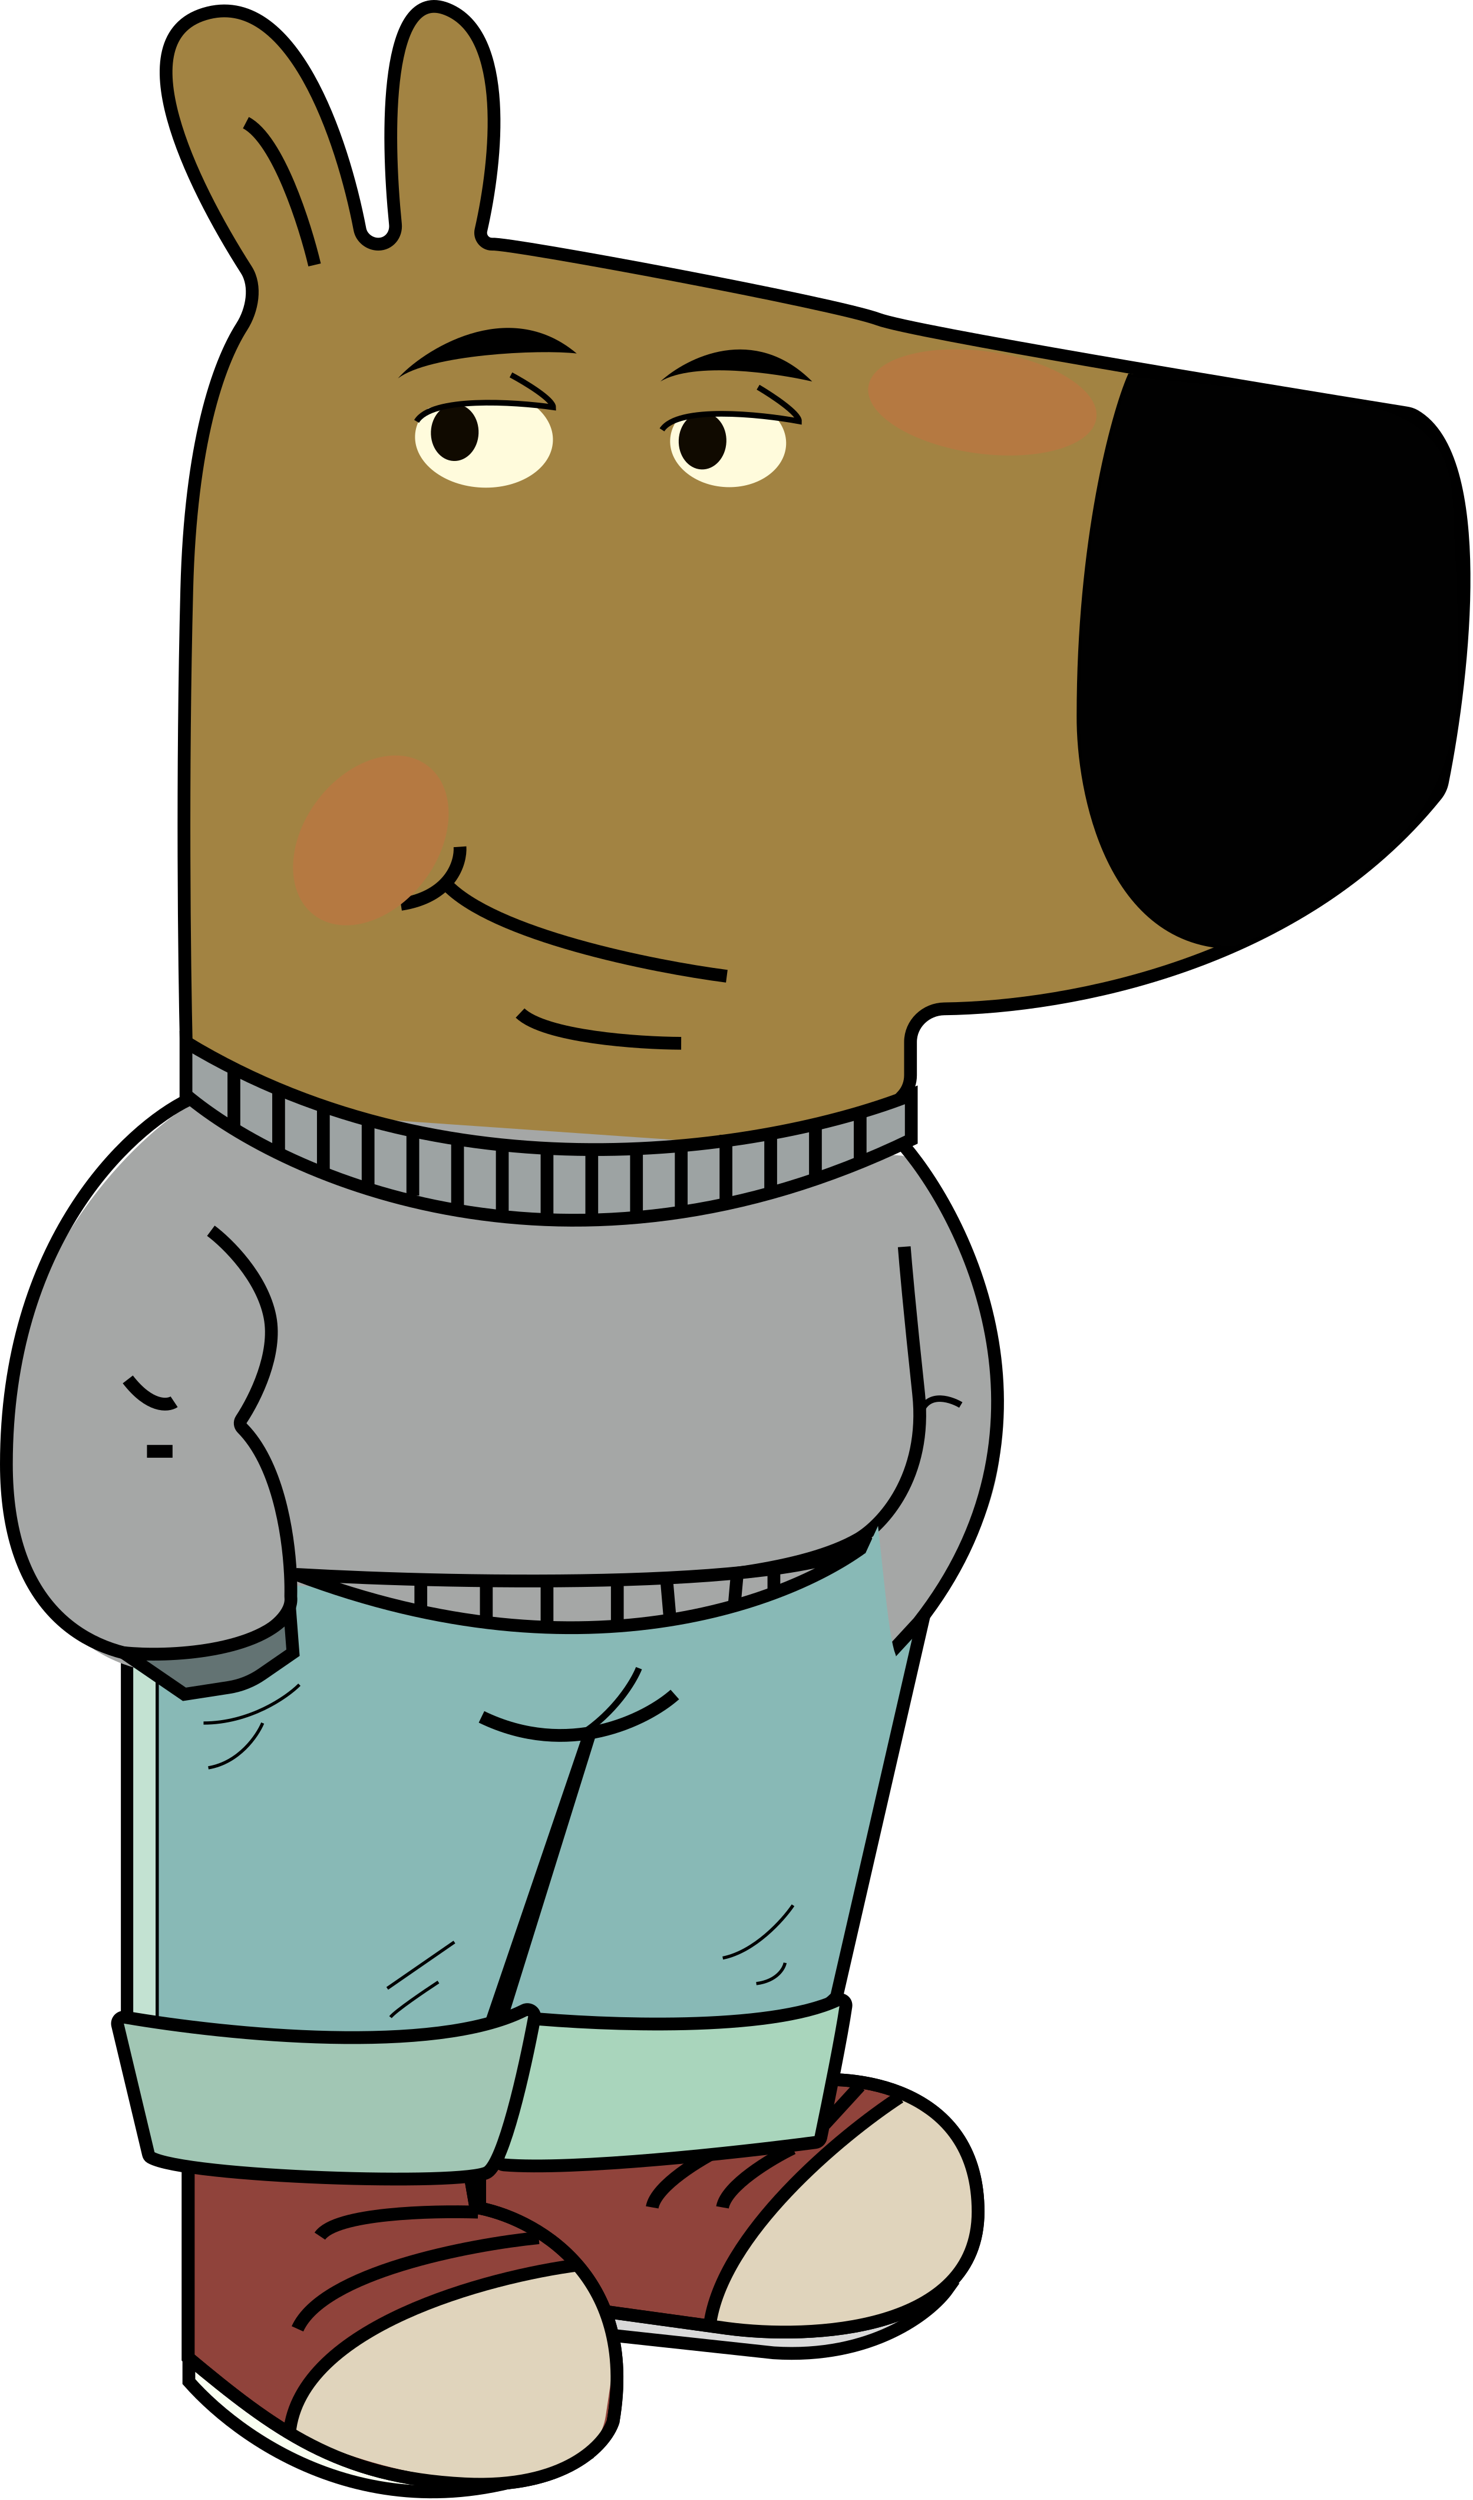 <svg width="461" height="782" viewBox="0 0 461 782" fill="none" xmlns="http://www.w3.org/2000/svg">
<path d="M39.828 634.071V502.571V486.571L280.827 482.071C290.427 480.871 290.827 495.237 289.827 502.571L261.827 624.571C249.827 638.971 186.161 637.237 155.827 634.571L184.327 543.071L153.327 634.071C128.928 652.071 67.494 641.571 39.828 634.071Z" fill="#88B9B6" stroke="black" stroke-width="4"/>
<path d="M142.201 607.5L121.201 622" stroke="black"/>
<path d="M137.201 620C132.868 622.833 123.801 629 122.201 631" stroke="black"/>
<path d="M199.97 521.833C198.371 525.915 192.418 535.834 181.404 542.852" stroke="black" stroke-width="2"/>
<path d="M211.201 530.071C202.368 537.904 177.901 550.271 150.701 537.071" stroke="black" stroke-width="4"/>
<path d="M41.701 521.5L48.701 526.276V634.5L41.701 632.5V526.74V521.5Z" fill="#C3E2D2"/>
<path d="M279.202 517.5C277.202 512.3 275.368 491.333 274.202 481L251.202 531L273.202 539C276.035 534 281.202 522.7 279.202 517.5Z" fill="#88B9B6" stroke="#88B9B6" stroke-width="2"/>
<path d="M82.201 539C80.534 543 74.801 551.4 65.201 553" stroke="black"/>
<path d="M93.701 527C89.701 531 78.101 539 63.701 539" stroke="black"/>
<path d="M248.201 596C245.035 600.667 236.201 610.5 226.201 612.5" stroke="black"/>
<path d="M245.701 614C245.368 615.833 243.101 619.7 236.701 620.5" stroke="black"/>
<path d="M49.201 526L49.201 637" stroke="black"/>
<path d="M274.958 99.879C285.663 103.843 388.629 120.909 440.104 129.162C441.023 129.309 441.896 129.562 442.703 130.026C465.474 143.127 458.334 210.129 451.418 244.628C451.119 246.124 450.469 247.516 449.513 248.704C406.99 301.546 334.93 315.089 295.507 315.582C289.767 315.654 284.958 320.209 284.958 325.949V336.34C284.958 338.629 284.175 340.883 282.658 342.598C232.224 399.622 119.401 364.043 63.712 336.536C60.453 334.927 58.393 331.649 58.307 328.016C57.668 300.916 56.976 242.547 58.458 184.378C59.615 138.96 68.165 113.993 75.709 102.138C78.961 97.029 80.349 89.492 77.086 84.39C59.15 56.349 38.303 12.218 63.958 4.378C91.222 -3.952 107.194 43.22 112.638 71.748C113.148 74.419 115.68 76.379 118.4 76.379C121.736 76.379 124.091 73.465 123.755 70.145C120.817 41.135 120.615 -4.933 139.958 2.879C159.407 10.733 155.599 49.801 150.526 72.011C150.019 74.23 151.683 76.379 153.958 76.379C159.458 75.879 261.458 94.879 274.958 99.879Z" fill="#A28342" stroke="black" stroke-width="4"/>
<path d="M143.958 264.878C144.291 269.878 141.058 280.478 125.458 282.878" stroke="black" stroke-width="4"/>
<path d="M227.457 305.378C204.29 302.378 154.257 292.378 139.457 276.378" stroke="black" stroke-width="4"/>
<path d="M213.185 326.364C199.649 326.306 170.614 324.331 162.771 316.895" stroke="black" stroke-width="4"/>
<path d="M254.182 119.341C242.746 116.702 217.234 113.007 206.678 119.341C214.947 111.776 236.025 101.184 254.182 119.341Z" fill="black"/>
<path d="M180.493 110.581C168.836 109.215 134.33 110.914 124.534 118.37C131.921 109.941 158.818 92.272 180.493 110.581Z" fill="black"/>
<ellipse cx="18.166" cy="14.05" rx="18.166" ry="14.05" transform="matrix(-0.999 -0.04 -0.04 0.999 246.59 125.033)" fill="#FFFBDC"/>
<ellipse cx="7.466" cy="8.913" rx="7.466" ry="8.913" transform="matrix(-0.999 -0.04 -0.04 0.999 227.686 129.34)" fill="#100A00"/>
<path d="M210.419 130.625C216.844 128.768 238.961 130.016 249.216 130.872L243.689 125.797L237.227 122.008L212.043 123.194L210.419 130.625Z" fill="#A28342"/>
<path d="M237.263 121.127C241.57 123.653 250.161 129.322 250.061 131.788C237.805 129.528 212.069 126.899 207.177 134.462" stroke="black" stroke-width="1.763"/>
<ellipse cx="21.591" cy="15.422" rx="21.591" ry="15.422" transform="matrix(-0.999 -0.04 -0.04 0.999 173.658 122.576)" fill="#FFFBDC"/>
<ellipse cx="7.466" cy="8.913" rx="7.466" ry="8.913" transform="matrix(-0.999 -0.04 -0.04 0.999 150.137 126.696)" fill="#100A00"/>
<path d="M133.467 127.852C139.812 125.737 161.961 126.089 172.242 126.53L166.514 121.683L159.905 118.158L134.789 120.361L133.467 127.852Z" fill="#A28342"/>
<path d="M159.904 117.276C164.31 119.626 173.123 124.943 173.123 127.411C160.785 125.648 134.964 124.062 130.382 131.817" stroke="black" stroke-width="1.763"/>
<path d="M337.457 223.878C337.457 169.078 348.124 129.545 353.457 117.378C404.957 122.378 430.058 123.65 443.457 132.878C454.886 140.75 454.997 152.632 455.457 161.378C455.457 170.212 456.957 179.778 456.957 213.378C456.957 225.811 453.316 242.857 443.957 255.378C428.022 276.698 400.947 291.549 386.457 296.378C346.857 296.378 337.29 248.045 337.457 223.878Z" fill="#010101" stroke="black"/>
<path d="M98.457 82.878C95.457 70.212 86.957 43.578 76.957 38.378" stroke="black" stroke-width="4"/>
<g filter="url(#filter0_f_60_2497)">
<ellipse cx="36" cy="16" rx="36" ry="16" transform="matrix(-0.991 -0.137 -0.137 0.991 345.309 114.956)" fill="#B57941"/>
</g>
<g filter="url(#filter1_f_60_2497)">
<ellipse cx="29.336" cy="20.89" rx="29.336" ry="20.89" transform="matrix(-0.606 0.796 0.796 0.606 117.211 226.878)" fill="#B57941"/>
</g>
<path d="M58.63 346L282.13 361.5C288.63 361.951 311.13 405.5 313.13 446C314.73 478.4 288.797 508.833 275.63 520L272.63 483L270.63 485C249.43 502.2 143.13 499.5 92.63 496C93.13 515 61.63 522 53.63 523C45.63 524 2.63 519 2.63 450.5C2.63 395.7 39.964 358 58.63 346Z" fill="#A5A7A6"/>
<path d="M58.201 326C143.401 377.6 245.035 358.5 285.201 342.5V356.5C178.401 408.1 89.368 368.667 58.201 342.5V326Z" fill="#9DA3A3" stroke="black" stroke-width="4"/>
<path d="M269.201 349V364" stroke="black" stroke-width="4"/>
<path d="M255.201 353V368" stroke="black" stroke-width="4"/>
<path d="M241.201 356V374" stroke="black" stroke-width="4"/>
<path d="M227.201 355V376" stroke="black" stroke-width="4"/>
<path d="M213.201 360V380" stroke="black" stroke-width="4"/>
<path d="M199.201 359V380" stroke="black" stroke-width="4"/>
<path d="M185.201 360V380" stroke="black" stroke-width="4"/>
<path d="M171.201 359V380" stroke="black" stroke-width="4"/>
<path d="M157.201 359V380" stroke="black" stroke-width="4"/>
<path d="M143.201 357L143.201 378" stroke="black" stroke-width="4"/>
<path d="M115.201 349V372" stroke="black" stroke-width="4"/>
<path d="M129.201 354L129.201 374" stroke="black" stroke-width="4"/>
<path d="M101.201 347V368" stroke="black" stroke-width="4"/>
<path d="M87.201 342L87.201 360" stroke="black" stroke-width="4"/>
<path d="M73.201 335L73.201 353" stroke="black" stroke-width="4"/>
<path d="M54 454H46" stroke="black" stroke-width="4"/>
<path d="M59 344C40 353.167 2 388.8 2 458C2 544.274 93.023 519.132 91.018 499.653C91.007 499.551 91.001 499.449 91.004 499.346C91.05 497.388 91.024 495.069 90.897 492.5M66 385C71.167 388.833 82.1 399.6 84.5 412C86.721 423.477 79.976 437.267 75.524 444.014C74.958 444.872 75.091 446.014 75.814 446.744C86.617 457.65 90.213 478.683 90.897 492.5M90.897 492.5C136.431 496.667 235.7 500.3 268.5 481.5C276 477.167 290.3 462 287.5 436C284.7 410 283.333 394.5 283 390M283 358.5C304 383.333 334.3 447.9 287.5 507.5L278.612 517.129C277.427 518.412 275.282 517.667 275.148 515.926L272.5 481.5" stroke="black" stroke-width="4"/>
<path d="M54.5 438.5C52.5 439.833 46.8 440.3 40 431.5" stroke="black" stroke-width="4"/>
<path d="M273.201 481.5C272.988 481.676 272.771 481.853 272.549 482.031C252.354 497.455 144.613 495.466 92.701 492.5C183.413 526.963 249.902 500.196 272.549 482.031C272.778 481.856 272.995 481.679 273.201 481.5Z" fill="#A5A7A6"/>
<path d="M273.201 481.5C251.201 499.667 184.301 527.3 92.701 492.5C145.201 495.5 254.801 497.5 273.201 481.5Z" stroke="black" stroke-width="4"/>
<path d="M242.201 492L242.201 497" stroke="black" stroke-width="4"/>
<path d="M230.701 492.5L229.701 503.5M208.701 495L209.701 506.5M193.201 495V508.5M171.201 496V508.5M152.201 495V506.5M131.701 495V503.5" stroke="black" stroke-width="4"/>
<path d="M300.701 439.5C297.035 437.333 289.301 435.1 287.701 443.5" stroke="black" stroke-width="2"/>
<path d="M91.701 517L90.701 504C81.901 516.8 52.701 518.5 38.701 517L57.701 530L71.531 527.872C75.263 527.298 78.816 525.887 81.923 523.743L91.701 517Z" fill="#637373" stroke="black" stroke-width="4"/>
<path d="M242.107 736C272.907 738 291.274 723.5 296.607 716L182.107 708V729.5L242.107 736Z" fill="#D9D9D9" stroke="black" stroke-width="4"/>
<path d="M306.107 691.859C306.107 654.259 270.107 648.859 252.107 650.859L164.607 656.359L150.107 666.359V714.859L184.107 722.359L227.607 728.359C253.774 731.859 306.107 729.459 306.107 691.859Z" fill="#90433B" stroke="black" stroke-width="4"/>
<path d="M248.107 672C241.274 675.333 227.307 683.7 226.107 690.5" stroke="black" stroke-width="4"/>
<path d="M223.607 723C229.607 693.8 265.107 666.167 282.107 656L300.607 668.5C305.774 677.667 312.007 700 295.607 716C279.207 732 239.774 730 222.107 727L223.607 723Z" fill="#E0D4BC"/>
<path d="M226.107 672C219.274 675.333 205.307 683.7 204.107 690.5" stroke="black" stroke-width="4"/>
<path d="M306.107 691.859C306.107 654.259 270.107 648.859 252.107 650.859L164.607 656.359L150.107 666.359V714.859L184.107 722.359L227.607 728.359C253.774 731.859 306.107 729.459 306.107 691.859Z" stroke="black" stroke-width="4"/>
<path d="M256.897 668.617C259.344 656.894 263.479 636.36 264.735 627.584C264.957 626.029 263.37 625.035 261.945 625.696C240.766 635.518 189.718 633.636 164.005 631.186C162.935 631.084 161.989 631.84 161.838 632.904L155.894 674.969C155.737 676.082 156.528 677.108 157.649 677.2C179.404 678.991 230.439 673.443 255.226 670.183C256.066 670.072 256.724 669.447 256.897 668.617Z" fill="#A9D5BC" stroke="black" stroke-width="4"/>
<path d="M281.607 656C263.274 668 225.707 699.1 222.107 727.5" stroke="black" stroke-width="4"/>
<path d="M269.107 652.5L258.107 664.5" stroke="black" stroke-width="4"/>
<path d="M59.107 731.5C113.907 777.9 167.941 766.833 188.107 755.5L184.107 767.5C123.707 797.1 76.941 765.167 59.107 745V731.5Z" fill="#F9FFF1" stroke="black" stroke-width="4"/>
<path d="M191.888 757.5C199.888 711.1 166.555 693.5 148.888 690.5L146.889 679L58.889 677.5V737.5C85.889 760 105.889 775 145.389 777C176.989 778.6 189.555 764.667 191.888 757.5Z" fill="#90433B" stroke="black" stroke-width="4"/>
<path d="M149.607 692C135.107 691.5 104.907 692.3 100.107 699.5" stroke="black" stroke-width="4"/>
<path d="M91.608 761C91.608 727.4 157.274 709.167 180.108 709C195.108 730.5 192.912 732.5 189.608 755.5C186.09 779.987 140.108 783 91.608 761Z" fill="#E0D4BC"/>
<path d="M181.107 708.5C152.774 712.167 93.807 727.8 90.607 761" stroke="black" stroke-width="4"/>
<path d="M168.607 700C146.774 702.167 101.107 710.9 93.107 728.5" stroke="black" stroke-width="4"/>
<path d="M191.888 757.5C199.888 711.1 166.555 693.5 148.888 690.5L146.889 679L58.889 677.5V737.5C85.889 760 105.889 775 145.389 777C176.989 778.6 189.555 764.667 191.888 757.5Z" stroke="black" stroke-width="4"/>
<path d="M152.607 679.5C157.715 676.217 164.041 648.287 167.265 631.134C167.591 629.398 165.628 628.069 164.051 628.862C136.095 642.929 71.793 636.631 39.115 631.03C37.693 630.786 36.483 632.074 36.818 633.477L46.45 673.84C46.552 674.268 46.75 674.634 47.131 674.854C57.919 681.108 145.736 683.917 152.607 679.5Z" fill="#A1C6B4" stroke="black" stroke-width="4"/>
<path d="M279.202 517.5C277.202 512.3 275.368 491.333 274.202 481L251.202 531L273.202 539C276.035 534 281.202 522.7 279.202 517.5Z" fill="#88B9B6" stroke="#88B9B6" stroke-width="2"/>
<defs>
<filter id="filter0_f_60_2497" x="257.929" y="95.477" width="99.059" height="60.804" filterUnits="userSpaceOnUse" color-interpolation-filters="sRGB">
<feFlood flood-opacity="0" result="BackgroundImageFix"/>
<feBlend mode="normal" in="SourceGraphic" in2="BackgroundImageFix" result="shape"/>
<feGaussianBlur stdDeviation="6.9" result="effect1_foregroundBlur_60_2497"/>
</filter>
<filter id="filter1_f_60_2497" x="77.938" y="222.517" width="76.262" height="80.715" filterUnits="userSpaceOnUse" color-interpolation-filters="sRGB">
<feFlood flood-opacity="0" result="BackgroundImageFix"/>
<feBlend mode="normal" in="SourceGraphic" in2="BackgroundImageFix" result="shape"/>
<feGaussianBlur stdDeviation="6.9" result="effect1_foregroundBlur_60_2497"/>
</filter>
</defs>
</svg>
